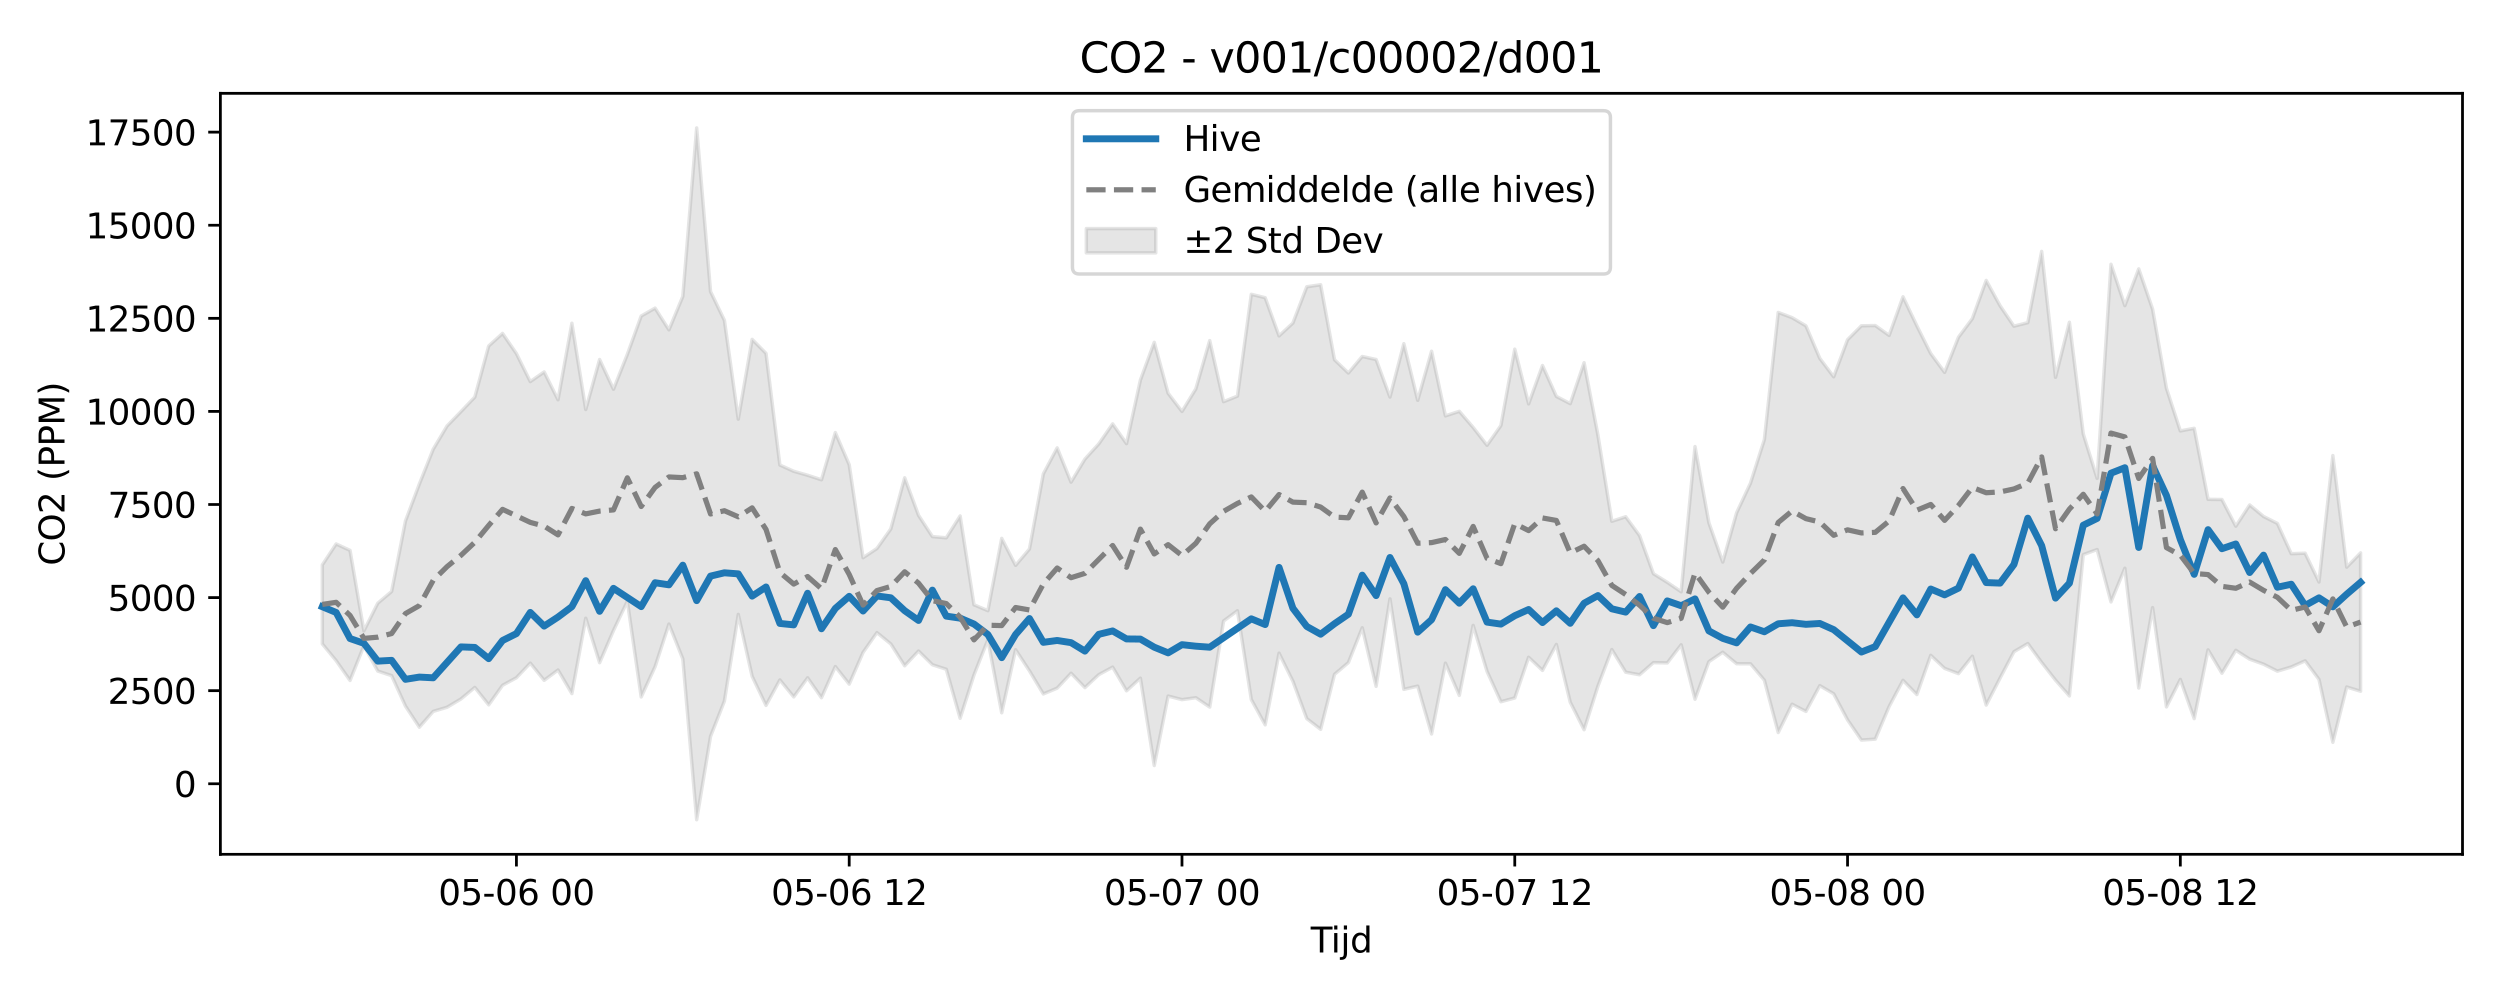 <?xml version="1.0" encoding="utf-8" standalone="no"?>
<!DOCTYPE svg PUBLIC "-//W3C//DTD SVG 1.1//EN"
  "http://www.w3.org/Graphics/SVG/1.1/DTD/svg11.dtd">
<svg xmlns:xlink="http://www.w3.org/1999/xlink" width="720pt" height="288pt" viewBox="0 0 720 288" xmlns="http://www.w3.org/2000/svg" version="1.1">
 <defs>
  <style type="text/css">*{stroke-linejoin: round; stroke-linecap: butt}</style>
 </defs>
 <g id="figure_1">
  <g id="patch_1">
   <path d="M 0 288 
L 720 288 
L 720 0 
L 0 0 
z
" style="fill: #ffffff"/>
  </g>
  <g id="axes_1">
   <g id="patch_2">
    <path d="M 63.47 246.04 
L 709.2 246.04 
L 709.2 26.88 
L 63.47 26.88 
z
" style="fill: #ffffff"/>
   </g>
   <g id="FillBetweenPolyCollection_1">
    <defs>
     <path id="m24b7dddebf" d="M 92.821 -125.297 
L 92.821 -102.565 
L 96.815 -97.719 
L 100.808 -92.024 
L 104.802 -101.979 
L 108.795 -94.731 
L 112.788 -93.417 
L 116.782 -84.621 
L 120.775 -78.564 
L 124.768 -83.123 
L 128.762 -84.312 
L 132.755 -86.696 
L 136.749 -90.022 
L 140.742 -85.003 
L 144.735 -90.636 
L 148.729 -92.809 
L 152.722 -97.013 
L 156.715 -92.065 
L 160.709 -95.036 
L 164.702 -88.239 
L 168.696 -109.944 
L 172.689 -97.151 
L 176.682 -106.398 
L 180.676 -114.841 
L 184.669 -87.276 
L 188.663 -95.992 
L 192.656 -108.271 
L 196.649 -98.239 
L 200.643 -51.922 
L 204.636 -75.922 
L 208.629 -86.077 
L 212.623 -111.054 
L 216.616 -93.215 
L 220.61 -84.841 
L 224.603 -92.182 
L 228.596 -87.289 
L 232.59 -92.785 
L 236.583 -87.049 
L 240.577 -96.034 
L 244.57 -90.97 
L 248.563 -100.105 
L 252.557 -105.805 
L 256.55 -102.541 
L 260.543 -96.256 
L 264.537 -100.506 
L 268.53 -96.552 
L 272.524 -95.25 
L 276.517 -81.133 
L 280.51 -93.615 
L 284.504 -103.739 
L 288.497 -82.714 
L 292.491 -100.89 
L 296.484 -94.786 
L 300.477 -88.138 
L 304.471 -89.815 
L 308.464 -94.106 
L 312.457 -89.966 
L 316.451 -93.7 
L 320.444 -95.873 
L 324.438 -89.045 
L 328.431 -92.695 
L 332.424 -67.521 
L 336.418 -87.535 
L 340.411 -86.505 
L 344.404 -87.052 
L 348.398 -84.362 
L 352.391 -109.152 
L 356.385 -112.102 
L 360.378 -86.526 
L 364.371 -79.244 
L 368.365 -99.886 
L 372.358 -91.8 
L 376.352 -81.037 
L 380.345 -77.95 
L 384.338 -93.783 
L 388.332 -97.166 
L 392.325 -107.2 
L 396.318 -90.341 
L 400.312 -115.527 
L 404.305 -89.458 
L 408.299 -90.4 
L 412.292 -76.618 
L 416.285 -97.01 
L 420.279 -87.729 
L 424.272 -107.884 
L 428.266 -94.645 
L 432.259 -85.904 
L 436.252 -86.982 
L 440.246 -98.703 
L 444.239 -94.925 
L 448.232 -102.399 
L 452.226 -85.773 
L 456.219 -77.84 
L 460.213 -90.417 
L 464.206 -100.925 
L 468.199 -94.404 
L 472.193 -93.666 
L 476.186 -97.156 
L 480.179 -97.083 
L 484.173 -102.306 
L 488.166 -86.616 
L 492.16 -97.446 
L 496.153 -100.152 
L 500.146 -96.839 
L 504.14 -96.819 
L 508.133 -92.101 
L 512.127 -77.033 
L 516.12 -85.182 
L 520.113 -83.107 
L 524.107 -90.533 
L 528.1 -88.182 
L 532.093 -80.668 
L 536.087 -74.86 
L 540.08 -75.127 
L 544.074 -84.536 
L 548.067 -92.062 
L 552.06 -87.968 
L 556.054 -99.263 
L 560.047 -95.507 
L 564.041 -93.991 
L 568.034 -99.009 
L 572.027 -84.94 
L 576.021 -92.714 
L 580.014 -100.299 
L 584.007 -102.662 
L 588.001 -97.203 
L 591.994 -92.11 
L 595.988 -87.564 
L 599.981 -128.265 
L 603.974 -129.733 
L 607.968 -114.652 
L 611.961 -124.347 
L 615.955 -89.848 
L 619.948 -113.002 
L 623.941 -84.408 
L 627.935 -92.319 
L 631.928 -81.039 
L 635.921 -100.844 
L 639.915 -94.108 
L 643.908 -100.706 
L 647.902 -98.16 
L 651.895 -96.718 
L 655.888 -94.706 
L 659.882 -95.907 
L 663.875 -97.682 
L 667.868 -92.328 
L 671.862 -74.214 
L 675.855 -90.148 
L 679.849 -88.92 
L 679.849 -128.772 
L 679.849 -128.772 
L 675.855 -124.664 
L 671.862 -156.801 
L 667.868 -120.385 
L 663.875 -128.679 
L 659.882 -128.535 
L 655.888 -137.252 
L 651.895 -139.264 
L 647.902 -142.576 
L 643.908 -136.451 
L 639.915 -144.144 
L 635.921 -144.193 
L 631.928 -164.649 
L 627.935 -163.897 
L 623.941 -176.156 
L 619.948 -198.964 
L 615.955 -210.562 
L 611.961 -199.989 
L 607.968 -211.886 
L 603.974 -150.224 
L 599.981 -163.027 
L 595.988 -195.193 
L 591.994 -179.34 
L 588.001 -215.596 
L 584.007 -195.073 
L 580.014 -194.063 
L 576.021 -199.945 
L 572.027 -207.24 
L 568.034 -196.233 
L 564.041 -190.881 
L 560.047 -180.762 
L 556.054 -186.172 
L 552.06 -194.162 
L 548.067 -202.527 
L 544.074 -191.402 
L 540.08 -194.244 
L 536.087 -194.175 
L 532.093 -190.153 
L 528.1 -179.482 
L 524.107 -184.781 
L 520.113 -194.15 
L 516.12 -196.513 
L 512.127 -198.018 
L 508.133 -161.389 
L 504.14 -148.849 
L 500.146 -140.313 
L 496.153 -126.126 
L 492.16 -137.436 
L 488.166 -159.38 
L 484.173 -117.567 
L 480.179 -120.286 
L 476.186 -122.774 
L 472.193 -133.749 
L 468.199 -139.176 
L 464.206 -137.87 
L 460.213 -162.623 
L 456.219 -183.534 
L 452.226 -171.749 
L 448.232 -173.826 
L 444.239 -182.736 
L 440.246 -171.675 
L 436.252 -187.446 
L 432.259 -165.436 
L 428.266 -159.754 
L 424.272 -164.898 
L 420.279 -169.54 
L 416.285 -168.231 
L 412.292 -186.841 
L 408.299 -172.707 
L 404.305 -189.024 
L 400.312 -173.649 
L 396.318 -184.465 
L 392.325 -185.332 
L 388.332 -180.573 
L 384.338 -184.392 
L 380.345 -205.991 
L 376.352 -205.41 
L 372.358 -194.972 
L 368.365 -191.258 
L 364.371 -202.265 
L 360.378 -203.242 
L 356.385 -173.924 
L 352.391 -172.313 
L 348.398 -189.912 
L 344.404 -176.02 
L 340.411 -169.499 
L 336.418 -174.742 
L 332.424 -189.41 
L 328.431 -178.532 
L 324.438 -160.229 
L 320.444 -165.919 
L 316.451 -160.17 
L 312.457 -155.787 
L 308.464 -149.141 
L 304.471 -159.013 
L 300.477 -151.519 
L 296.484 -129.885 
L 292.491 -125.184 
L 288.497 -132.951 
L 284.504 -112.124 
L 280.51 -113.825 
L 276.517 -139.409 
L 272.524 -133.109 
L 268.53 -133.463 
L 264.537 -139.601 
L 260.543 -150.396 
L 256.55 -135.663 
L 252.557 -130.027 
L 248.563 -127.376 
L 244.57 -154.172 
L 240.577 -163.417 
L 236.583 -149.83 
L 232.59 -151.131 
L 228.596 -152.274 
L 224.603 -154.064 
L 220.61 -186.227 
L 216.616 -190.259 
L 212.623 -167.275 
L 208.629 -195.749 
L 204.636 -204.03 
L 200.643 -251.158 
L 196.649 -202.634 
L 192.656 -193.007 
L 188.663 -199.263 
L 184.669 -196.989 
L 180.676 -185.936 
L 176.682 -175.898 
L 172.689 -184.457 
L 168.696 -170.064 
L 164.702 -194.906 
L 160.709 -172.871 
L 156.715 -180.881 
L 152.722 -178.099 
L 148.729 -186.164 
L 144.735 -191.979 
L 140.742 -188.356 
L 136.749 -173.642 
L 132.755 -169.455 
L 128.762 -165.335 
L 124.768 -158.633 
L 120.775 -148.604 
L 116.782 -137.977 
L 112.788 -117.652 
L 108.795 -114.271 
L 104.802 -106.309 
L 100.808 -129.488 
L 96.815 -131.342 
L 92.821 -125.297 
z
" style="stroke: #808080; stroke-opacity: 0.2"/>
    </defs>
    <g clip-path="url(#p133024323c)">
     <use xlink:href="#m24b7dddebf" x="0" y="288" style="fill: #808080; fill-opacity: 0.2; stroke: #808080; stroke-opacity: 0.2"/>
    </g>
   </g>
   <g id="matplotlib.axis_1">
    <g id="xtick_1">
     <g id="line2d_1">
      <defs>
       <path id="m04e5c087fe" d="M 0 0 
L 0 3.5 
" style="stroke: #000000; stroke-width: 0.8"/>
      </defs>
      <g>
       <use xlink:href="#m04e5c087fe" x="148.729" y="246.04" style="stroke: #000000; stroke-width: 0.8"/>
      </g>
     </g>
     <g id="text_1">
      <!-- 05-06 00 -->
      <g transform="translate(126.248 260.638) scale(0.1 -0.1)">
       <defs>
        <path id="DejaVuSans-30" d="M 2034 4250 
Q 1547 4250 1301 3770 
Q 1056 3291 1056 2328 
Q 1056 1369 1301 889 
Q 1547 409 2034 409 
Q 2525 409 2770 889 
Q 3016 1369 3016 2328 
Q 3016 3291 2770 3770 
Q 2525 4250 2034 4250 
z
M 2034 4750 
Q 2819 4750 3233 4129 
Q 3647 3509 3647 2328 
Q 3647 1150 3233 529 
Q 2819 -91 2034 -91 
Q 1250 -91 836 529 
Q 422 1150 422 2328 
Q 422 3509 836 4129 
Q 1250 4750 2034 4750 
z
" transform="scale(0.016)"/>
        <path id="DejaVuSans-35" d="M 691 4666 
L 3169 4666 
L 3169 4134 
L 1269 4134 
L 1269 2991 
Q 1406 3038 1543 3061 
Q 1681 3084 1819 3084 
Q 2600 3084 3056 2656 
Q 3513 2228 3513 1497 
Q 3513 744 3044 326 
Q 2575 -91 1722 -91 
Q 1428 -91 1123 -41 
Q 819 9 494 109 
L 494 744 
Q 775 591 1075 516 
Q 1375 441 1709 441 
Q 2250 441 2565 725 
Q 2881 1009 2881 1497 
Q 2881 1984 2565 2268 
Q 2250 2553 1709 2553 
Q 1456 2553 1204 2497 
Q 953 2441 691 2322 
L 691 4666 
z
" transform="scale(0.016)"/>
        <path id="DejaVuSans-2d" d="M 313 2009 
L 1997 2009 
L 1997 1497 
L 313 1497 
L 313 2009 
z
" transform="scale(0.016)"/>
        <path id="DejaVuSans-36" d="M 2113 2584 
Q 1688 2584 1439 2293 
Q 1191 2003 1191 1497 
Q 1191 994 1439 701 
Q 1688 409 2113 409 
Q 2538 409 2786 701 
Q 3034 994 3034 1497 
Q 3034 2003 2786 2293 
Q 2538 2584 2113 2584 
z
M 3366 4563 
L 3366 3988 
Q 3128 4100 2886 4159 
Q 2644 4219 2406 4219 
Q 1781 4219 1451 3797 
Q 1122 3375 1075 2522 
Q 1259 2794 1537 2939 
Q 1816 3084 2150 3084 
Q 2853 3084 3261 2657 
Q 3669 2231 3669 1497 
Q 3669 778 3244 343 
Q 2819 -91 2113 -91 
Q 1303 -91 875 529 
Q 447 1150 447 2328 
Q 447 3434 972 4092 
Q 1497 4750 2381 4750 
Q 2619 4750 2861 4703 
Q 3103 4656 3366 4563 
z
" transform="scale(0.016)"/>
        <path id="DejaVuSans-20" transform="scale(0.016)"/>
       </defs>
       <use xlink:href="#DejaVuSans-30"/>
       <use xlink:href="#DejaVuSans-35" transform="translate(63.623 0)"/>
       <use xlink:href="#DejaVuSans-2d" transform="translate(127.246 0)"/>
       <use xlink:href="#DejaVuSans-30" transform="translate(163.33 0)"/>
       <use xlink:href="#DejaVuSans-36" transform="translate(226.953 0)"/>
       <use xlink:href="#DejaVuSans-20" transform="translate(290.576 0)"/>
       <use xlink:href="#DejaVuSans-30" transform="translate(322.363 0)"/>
       <use xlink:href="#DejaVuSans-30" transform="translate(385.986 0)"/>
      </g>
     </g>
    </g>
    <g id="xtick_2">
     <g id="line2d_2">
      <g>
       <use xlink:href="#m04e5c087fe" x="244.57" y="246.04" style="stroke: #000000; stroke-width: 0.8"/>
      </g>
     </g>
     <g id="text_2">
      <!-- 05-06 12 -->
      <g transform="translate(222.089 260.638) scale(0.1 -0.1)">
       <defs>
        <path id="DejaVuSans-31" d="M 794 531 
L 1825 531 
L 1825 4091 
L 703 3866 
L 703 4441 
L 1819 4666 
L 2450 4666 
L 2450 531 
L 3481 531 
L 3481 0 
L 794 0 
L 794 531 
z
" transform="scale(0.016)"/>
        <path id="DejaVuSans-32" d="M 1228 531 
L 3431 531 
L 3431 0 
L 469 0 
L 469 531 
Q 828 903 1448 1529 
Q 2069 2156 2228 2338 
Q 2531 2678 2651 2914 
Q 2772 3150 2772 3378 
Q 2772 3750 2511 3984 
Q 2250 4219 1831 4219 
Q 1534 4219 1204 4116 
Q 875 4013 500 3803 
L 500 4441 
Q 881 4594 1212 4672 
Q 1544 4750 1819 4750 
Q 2544 4750 2975 4387 
Q 3406 4025 3406 3419 
Q 3406 3131 3298 2873 
Q 3191 2616 2906 2266 
Q 2828 2175 2409 1742 
Q 1991 1309 1228 531 
z
" transform="scale(0.016)"/>
       </defs>
       <use xlink:href="#DejaVuSans-30"/>
       <use xlink:href="#DejaVuSans-35" transform="translate(63.623 0)"/>
       <use xlink:href="#DejaVuSans-2d" transform="translate(127.246 0)"/>
       <use xlink:href="#DejaVuSans-30" transform="translate(163.33 0)"/>
       <use xlink:href="#DejaVuSans-36" transform="translate(226.953 0)"/>
       <use xlink:href="#DejaVuSans-20" transform="translate(290.576 0)"/>
       <use xlink:href="#DejaVuSans-31" transform="translate(322.363 0)"/>
       <use xlink:href="#DejaVuSans-32" transform="translate(385.986 0)"/>
      </g>
     </g>
    </g>
    <g id="xtick_3">
     <g id="line2d_3">
      <g>
       <use xlink:href="#m04e5c087fe" x="340.411" y="246.04" style="stroke: #000000; stroke-width: 0.8"/>
      </g>
     </g>
     <g id="text_3">
      <!-- 05-07 00 -->
      <g transform="translate(317.931 260.638) scale(0.1 -0.1)">
       <defs>
        <path id="DejaVuSans-37" d="M 525 4666 
L 3525 4666 
L 3525 4397 
L 1831 0 
L 1172 0 
L 2766 4134 
L 525 4134 
L 525 4666 
z
" transform="scale(0.016)"/>
       </defs>
       <use xlink:href="#DejaVuSans-30"/>
       <use xlink:href="#DejaVuSans-35" transform="translate(63.623 0)"/>
       <use xlink:href="#DejaVuSans-2d" transform="translate(127.246 0)"/>
       <use xlink:href="#DejaVuSans-30" transform="translate(163.33 0)"/>
       <use xlink:href="#DejaVuSans-37" transform="translate(226.953 0)"/>
       <use xlink:href="#DejaVuSans-20" transform="translate(290.576 0)"/>
       <use xlink:href="#DejaVuSans-30" transform="translate(322.363 0)"/>
       <use xlink:href="#DejaVuSans-30" transform="translate(385.986 0)"/>
      </g>
     </g>
    </g>
    <g id="xtick_4">
     <g id="line2d_4">
      <g>
       <use xlink:href="#m04e5c087fe" x="436.252" y="246.04" style="stroke: #000000; stroke-width: 0.8"/>
      </g>
     </g>
     <g id="text_4">
      <!-- 05-07 12 -->
      <g transform="translate(413.772 260.638) scale(0.1 -0.1)">
       <use xlink:href="#DejaVuSans-30"/>
       <use xlink:href="#DejaVuSans-35" transform="translate(63.623 0)"/>
       <use xlink:href="#DejaVuSans-2d" transform="translate(127.246 0)"/>
       <use xlink:href="#DejaVuSans-30" transform="translate(163.33 0)"/>
       <use xlink:href="#DejaVuSans-37" transform="translate(226.953 0)"/>
       <use xlink:href="#DejaVuSans-20" transform="translate(290.576 0)"/>
       <use xlink:href="#DejaVuSans-31" transform="translate(322.363 0)"/>
       <use xlink:href="#DejaVuSans-32" transform="translate(385.986 0)"/>
      </g>
     </g>
    </g>
    <g id="xtick_5">
     <g id="line2d_5">
      <g>
       <use xlink:href="#m04e5c087fe" x="532.093" y="246.04" style="stroke: #000000; stroke-width: 0.8"/>
      </g>
     </g>
     <g id="text_5">
      <!-- 05-08 00 -->
      <g transform="translate(509.613 260.638) scale(0.1 -0.1)">
       <defs>
        <path id="DejaVuSans-38" d="M 2034 2216 
Q 1584 2216 1326 1975 
Q 1069 1734 1069 1313 
Q 1069 891 1326 650 
Q 1584 409 2034 409 
Q 2484 409 2743 651 
Q 3003 894 3003 1313 
Q 3003 1734 2745 1975 
Q 2488 2216 2034 2216 
z
M 1403 2484 
Q 997 2584 770 2862 
Q 544 3141 544 3541 
Q 544 4100 942 4425 
Q 1341 4750 2034 4750 
Q 2731 4750 3128 4425 
Q 3525 4100 3525 3541 
Q 3525 3141 3298 2862 
Q 3072 2584 2669 2484 
Q 3125 2378 3379 2068 
Q 3634 1759 3634 1313 
Q 3634 634 3220 271 
Q 2806 -91 2034 -91 
Q 1263 -91 848 271 
Q 434 634 434 1313 
Q 434 1759 690 2068 
Q 947 2378 1403 2484 
z
M 1172 3481 
Q 1172 3119 1398 2916 
Q 1625 2713 2034 2713 
Q 2441 2713 2670 2916 
Q 2900 3119 2900 3481 
Q 2900 3844 2670 4047 
Q 2441 4250 2034 4250 
Q 1625 4250 1398 4047 
Q 1172 3844 1172 3481 
z
" transform="scale(0.016)"/>
       </defs>
       <use xlink:href="#DejaVuSans-30"/>
       <use xlink:href="#DejaVuSans-35" transform="translate(63.623 0)"/>
       <use xlink:href="#DejaVuSans-2d" transform="translate(127.246 0)"/>
       <use xlink:href="#DejaVuSans-30" transform="translate(163.33 0)"/>
       <use xlink:href="#DejaVuSans-38" transform="translate(226.953 0)"/>
       <use xlink:href="#DejaVuSans-20" transform="translate(290.576 0)"/>
       <use xlink:href="#DejaVuSans-30" transform="translate(322.363 0)"/>
       <use xlink:href="#DejaVuSans-30" transform="translate(385.986 0)"/>
      </g>
     </g>
    </g>
    <g id="xtick_6">
     <g id="line2d_6">
      <g>
       <use xlink:href="#m04e5c087fe" x="627.935" y="246.04" style="stroke: #000000; stroke-width: 0.8"/>
      </g>
     </g>
     <g id="text_6">
      <!-- 05-08 12 -->
      <g transform="translate(605.454 260.638) scale(0.1 -0.1)">
       <use xlink:href="#DejaVuSans-30"/>
       <use xlink:href="#DejaVuSans-35" transform="translate(63.623 0)"/>
       <use xlink:href="#DejaVuSans-2d" transform="translate(127.246 0)"/>
       <use xlink:href="#DejaVuSans-30" transform="translate(163.33 0)"/>
       <use xlink:href="#DejaVuSans-38" transform="translate(226.953 0)"/>
       <use xlink:href="#DejaVuSans-20" transform="translate(290.576 0)"/>
       <use xlink:href="#DejaVuSans-31" transform="translate(322.363 0)"/>
       <use xlink:href="#DejaVuSans-32" transform="translate(385.986 0)"/>
      </g>
     </g>
    </g>
    <g id="text_7">
     <!-- Tijd -->
     <g transform="translate(377.485 274.317) scale(0.1 -0.1)">
      <defs>
       <path id="DejaVuSans-54" d="M -19 4666 
L 3928 4666 
L 3928 4134 
L 2272 4134 
L 2272 0 
L 1638 0 
L 1638 4134 
L -19 4134 
L -19 4666 
z
" transform="scale(0.016)"/>
       <path id="DejaVuSans-69" d="M 603 3500 
L 1178 3500 
L 1178 0 
L 603 0 
L 603 3500 
z
M 603 4863 
L 1178 4863 
L 1178 4134 
L 603 4134 
L 603 4863 
z
" transform="scale(0.016)"/>
       <path id="DejaVuSans-6a" d="M 603 3500 
L 1178 3500 
L 1178 -63 
Q 1178 -731 923 -1031 
Q 669 -1331 103 -1331 
L -116 -1331 
L -116 -844 
L 38 -844 
Q 366 -844 484 -692 
Q 603 -541 603 -63 
L 603 3500 
z
M 603 4863 
L 1178 4863 
L 1178 4134 
L 603 4134 
L 603 4863 
z
" transform="scale(0.016)"/>
       <path id="DejaVuSans-64" d="M 2906 2969 
L 2906 4863 
L 3481 4863 
L 3481 0 
L 2906 0 
L 2906 525 
Q 2725 213 2448 61 
Q 2172 -91 1784 -91 
Q 1150 -91 751 415 
Q 353 922 353 1747 
Q 353 2572 751 3078 
Q 1150 3584 1784 3584 
Q 2172 3584 2448 3432 
Q 2725 3281 2906 2969 
z
M 947 1747 
Q 947 1113 1208 752 
Q 1469 391 1925 391 
Q 2381 391 2643 752 
Q 2906 1113 2906 1747 
Q 2906 2381 2643 2742 
Q 2381 3103 1925 3103 
Q 1469 3103 1208 2742 
Q 947 2381 947 1747 
z
" transform="scale(0.016)"/>
      </defs>
      <use xlink:href="#DejaVuSans-54"/>
      <use xlink:href="#DejaVuSans-69" transform="translate(57.959 0)"/>
      <use xlink:href="#DejaVuSans-6a" transform="translate(85.742 0)"/>
      <use xlink:href="#DejaVuSans-64" transform="translate(113.525 0)"/>
     </g>
    </g>
   </g>
   <g id="matplotlib.axis_2">
    <g id="ytick_1">
     <g id="line2d_7">
      <defs>
       <path id="m9ca9a7e973" d="M 0 0 
L -3.5 0 
" style="stroke: #000000; stroke-width: 0.8"/>
      </defs>
      <g>
       <use xlink:href="#m9ca9a7e973" x="63.47" y="225.723" style="stroke: #000000; stroke-width: 0.8"/>
      </g>
     </g>
     <g id="text_8">
      <!-- 0 -->
      <g transform="translate(50.108 229.523) scale(0.1 -0.1)">
       <use xlink:href="#DejaVuSans-30"/>
      </g>
     </g>
    </g>
    <g id="ytick_2">
     <g id="line2d_8">
      <g>
       <use xlink:href="#m9ca9a7e973" x="63.47" y="198.914" style="stroke: #000000; stroke-width: 0.8"/>
      </g>
     </g>
     <g id="text_9">
      <!-- 2500 -->
      <g transform="translate(31.02 202.713) scale(0.1 -0.1)">
       <use xlink:href="#DejaVuSans-32"/>
       <use xlink:href="#DejaVuSans-35" transform="translate(63.623 0)"/>
       <use xlink:href="#DejaVuSans-30" transform="translate(127.246 0)"/>
       <use xlink:href="#DejaVuSans-30" transform="translate(190.869 0)"/>
      </g>
     </g>
    </g>
    <g id="ytick_3">
     <g id="line2d_9">
      <g>
       <use xlink:href="#m9ca9a7e973" x="63.47" y="172.105" style="stroke: #000000; stroke-width: 0.8"/>
      </g>
     </g>
     <g id="text_10">
      <!-- 5000 -->
      <g transform="translate(31.02 175.904) scale(0.1 -0.1)">
       <use xlink:href="#DejaVuSans-35"/>
       <use xlink:href="#DejaVuSans-30" transform="translate(63.623 0)"/>
       <use xlink:href="#DejaVuSans-30" transform="translate(127.246 0)"/>
       <use xlink:href="#DejaVuSans-30" transform="translate(190.869 0)"/>
      </g>
     </g>
    </g>
    <g id="ytick_4">
     <g id="line2d_10">
      <g>
       <use xlink:href="#m9ca9a7e973" x="63.47" y="145.296" style="stroke: #000000; stroke-width: 0.8"/>
      </g>
     </g>
     <g id="text_11">
      <!-- 7500 -->
      <g transform="translate(31.02 149.095) scale(0.1 -0.1)">
       <use xlink:href="#DejaVuSans-37"/>
       <use xlink:href="#DejaVuSans-35" transform="translate(63.623 0)"/>
       <use xlink:href="#DejaVuSans-30" transform="translate(127.246 0)"/>
       <use xlink:href="#DejaVuSans-30" transform="translate(190.869 0)"/>
      </g>
     </g>
    </g>
    <g id="ytick_5">
     <g id="line2d_11">
      <g>
       <use xlink:href="#m9ca9a7e973" x="63.47" y="118.487" style="stroke: #000000; stroke-width: 0.8"/>
      </g>
     </g>
     <g id="text_12">
      <!-- 10000 -->
      <g transform="translate(24.657 122.286) scale(0.1 -0.1)">
       <use xlink:href="#DejaVuSans-31"/>
       <use xlink:href="#DejaVuSans-30" transform="translate(63.623 0)"/>
       <use xlink:href="#DejaVuSans-30" transform="translate(127.246 0)"/>
       <use xlink:href="#DejaVuSans-30" transform="translate(190.869 0)"/>
       <use xlink:href="#DejaVuSans-30" transform="translate(254.492 0)"/>
      </g>
     </g>
    </g>
    <g id="ytick_6">
     <g id="line2d_12">
      <g>
       <use xlink:href="#m9ca9a7e973" x="63.47" y="91.677" style="stroke: #000000; stroke-width: 0.8"/>
      </g>
     </g>
     <g id="text_13">
      <!-- 12500 -->
      <g transform="translate(24.657 95.477) scale(0.1 -0.1)">
       <use xlink:href="#DejaVuSans-31"/>
       <use xlink:href="#DejaVuSans-32" transform="translate(63.623 0)"/>
       <use xlink:href="#DejaVuSans-35" transform="translate(127.246 0)"/>
       <use xlink:href="#DejaVuSans-30" transform="translate(190.869 0)"/>
       <use xlink:href="#DejaVuSans-30" transform="translate(254.492 0)"/>
      </g>
     </g>
    </g>
    <g id="ytick_7">
     <g id="line2d_13">
      <g>
       <use xlink:href="#m9ca9a7e973" x="63.47" y="64.868" style="stroke: #000000; stroke-width: 0.8"/>
      </g>
     </g>
     <g id="text_14">
      <!-- 15000 -->
      <g transform="translate(24.657 68.667) scale(0.1 -0.1)">
       <use xlink:href="#DejaVuSans-31"/>
       <use xlink:href="#DejaVuSans-35" transform="translate(63.623 0)"/>
       <use xlink:href="#DejaVuSans-30" transform="translate(127.246 0)"/>
       <use xlink:href="#DejaVuSans-30" transform="translate(190.869 0)"/>
       <use xlink:href="#DejaVuSans-30" transform="translate(254.492 0)"/>
      </g>
     </g>
    </g>
    <g id="ytick_8">
     <g id="line2d_14">
      <g>
       <use xlink:href="#m9ca9a7e973" x="63.47" y="38.059" style="stroke: #000000; stroke-width: 0.8"/>
      </g>
     </g>
     <g id="text_15">
      <!-- 17500 -->
      <g transform="translate(24.657 41.858) scale(0.1 -0.1)">
       <use xlink:href="#DejaVuSans-31"/>
       <use xlink:href="#DejaVuSans-37" transform="translate(63.623 0)"/>
       <use xlink:href="#DejaVuSans-35" transform="translate(127.246 0)"/>
       <use xlink:href="#DejaVuSans-30" transform="translate(190.869 0)"/>
       <use xlink:href="#DejaVuSans-30" transform="translate(254.492 0)"/>
      </g>
     </g>
    </g>
    <g id="text_16">
     <!-- CO2 (PPM) -->
     <g transform="translate(18.578 162.903) rotate(-90) scale(0.1 -0.1)">
      <defs>
       <path id="DejaVuSans-43" d="M 4122 4306 
L 4122 3641 
Q 3803 3938 3442 4084 
Q 3081 4231 2675 4231 
Q 1875 4231 1450 3742 
Q 1025 3253 1025 2328 
Q 1025 1406 1450 917 
Q 1875 428 2675 428 
Q 3081 428 3442 575 
Q 3803 722 4122 1019 
L 4122 359 
Q 3791 134 3420 21 
Q 3050 -91 2638 -91 
Q 1578 -91 968 557 
Q 359 1206 359 2328 
Q 359 3453 968 4101 
Q 1578 4750 2638 4750 
Q 3056 4750 3426 4639 
Q 3797 4528 4122 4306 
z
" transform="scale(0.016)"/>
       <path id="DejaVuSans-4f" d="M 2522 4238 
Q 1834 4238 1429 3725 
Q 1025 3213 1025 2328 
Q 1025 1447 1429 934 
Q 1834 422 2522 422 
Q 3209 422 3611 934 
Q 4013 1447 4013 2328 
Q 4013 3213 3611 3725 
Q 3209 4238 2522 4238 
z
M 2522 4750 
Q 3503 4750 4090 4092 
Q 4678 3434 4678 2328 
Q 4678 1225 4090 567 
Q 3503 -91 2522 -91 
Q 1538 -91 948 565 
Q 359 1222 359 2328 
Q 359 3434 948 4092 
Q 1538 4750 2522 4750 
z
" transform="scale(0.016)"/>
       <path id="DejaVuSans-28" d="M 1984 4856 
Q 1566 4138 1362 3434 
Q 1159 2731 1159 2009 
Q 1159 1288 1364 580 
Q 1569 -128 1984 -844 
L 1484 -844 
Q 1016 -109 783 600 
Q 550 1309 550 2009 
Q 550 2706 781 3412 
Q 1013 4119 1484 4856 
L 1984 4856 
z
" transform="scale(0.016)"/>
       <path id="DejaVuSans-50" d="M 1259 4147 
L 1259 2394 
L 2053 2394 
Q 2494 2394 2734 2622 
Q 2975 2850 2975 3272 
Q 2975 3691 2734 3919 
Q 2494 4147 2053 4147 
L 1259 4147 
z
M 628 4666 
L 2053 4666 
Q 2838 4666 3239 4311 
Q 3641 3956 3641 3272 
Q 3641 2581 3239 2228 
Q 2838 1875 2053 1875 
L 1259 1875 
L 1259 0 
L 628 0 
L 628 4666 
z
" transform="scale(0.016)"/>
       <path id="DejaVuSans-4d" d="M 628 4666 
L 1569 4666 
L 2759 1491 
L 3956 4666 
L 4897 4666 
L 4897 0 
L 4281 0 
L 4281 4097 
L 3078 897 
L 2444 897 
L 1241 4097 
L 1241 0 
L 628 0 
L 628 4666 
z
" transform="scale(0.016)"/>
       <path id="DejaVuSans-29" d="M 513 4856 
L 1013 4856 
Q 1481 4119 1714 3412 
Q 1947 2706 1947 2009 
Q 1947 1309 1714 600 
Q 1481 -109 1013 -844 
L 513 -844 
Q 928 -128 1133 580 
Q 1338 1288 1338 2009 
Q 1338 2731 1133 3434 
Q 928 4138 513 4856 
z
" transform="scale(0.016)"/>
      </defs>
      <use xlink:href="#DejaVuSans-43"/>
      <use xlink:href="#DejaVuSans-4f" transform="translate(69.824 0)"/>
      <use xlink:href="#DejaVuSans-32" transform="translate(148.535 0)"/>
      <use xlink:href="#DejaVuSans-20" transform="translate(212.158 0)"/>
      <use xlink:href="#DejaVuSans-28" transform="translate(243.945 0)"/>
      <use xlink:href="#DejaVuSans-50" transform="translate(282.959 0)"/>
      <use xlink:href="#DejaVuSans-50" transform="translate(343.262 0)"/>
      <use xlink:href="#DejaVuSans-4d" transform="translate(403.564 0)"/>
      <use xlink:href="#DejaVuSans-29" transform="translate(489.844 0)"/>
     </g>
    </g>
   </g>
   <g id="line2d_15">
    <path d="M 92.821 174.732 
L 96.815 176.394 
L 100.808 183.894 
L 104.802 185.274 
L 108.795 190.403 
L 112.788 190.181 
L 116.782 195.647 
L 120.775 195 
L 124.768 195.207 
L 132.755 186.307 
L 136.749 186.457 
L 140.742 189.688 
L 144.735 184.469 
L 148.729 182.478 
L 152.722 176.38 
L 156.715 180.316 
L 160.709 177.71 
L 164.702 174.722 
L 168.696 167.24 
L 172.689 176.058 
L 176.682 169.445 
L 184.669 174.705 
L 188.663 167.826 
L 192.656 168.43 
L 196.649 162.775 
L 200.643 172.979 
L 204.636 165.917 
L 208.629 164.967 
L 212.623 165.274 
L 216.616 171.681 
L 220.61 169.054 
L 224.603 179.551 
L 228.596 179.96 
L 232.59 170.861 
L 236.583 181.081 
L 240.577 175.226 
L 244.57 171.747 
L 248.563 175.973 
L 252.557 171.633 
L 256.55 172.164 
L 260.543 175.873 
L 264.537 178.686 
L 268.53 169.964 
L 272.524 177.445 
L 276.517 178.024 
L 280.51 179.722 
L 284.504 182.739 
L 288.497 189.402 
L 292.491 182.743 
L 296.484 178.142 
L 300.477 184.991 
L 304.471 184.455 
L 308.464 185.081 
L 312.457 187.518 
L 316.451 182.686 
L 320.444 181.71 
L 324.438 184.012 
L 328.431 184.058 
L 332.424 186.389 
L 336.418 188.022 
L 340.411 185.667 
L 344.404 186.103 
L 348.398 186.392 
L 360.378 178.225 
L 364.371 179.869 
L 368.365 163.419 
L 372.358 175.19 
L 376.352 180.419 
L 380.345 182.652 
L 384.338 179.633 
L 388.332 176.895 
L 392.325 165.646 
L 396.318 171.526 
L 400.312 160.563 
L 404.305 168.11 
L 408.299 182.057 
L 412.292 178.464 
L 416.285 169.826 
L 420.279 173.717 
L 424.272 169.574 
L 428.266 179.168 
L 432.259 179.74 
L 436.252 177.324 
L 440.246 175.537 
L 444.239 179.297 
L 448.232 175.917 
L 452.226 179.508 
L 456.219 173.731 
L 460.213 171.52 
L 464.206 175.338 
L 468.199 176.287 
L 472.193 171.794 
L 476.186 180.18 
L 480.179 173.059 
L 484.173 174.446 
L 488.166 172.486 
L 492.16 181.699 
L 496.153 183.847 
L 500.146 185.141 
L 504.14 180.566 
L 508.133 181.949 
L 512.127 179.647 
L 516.12 179.343 
L 520.113 179.805 
L 524.107 179.558 
L 528.1 181.338 
L 536.087 187.787 
L 540.08 186.217 
L 548.067 172.187 
L 552.06 177.077 
L 556.054 169.642 
L 560.047 171.319 
L 564.041 169.381 
L 568.034 160.4 
L 572.027 167.783 
L 576.021 167.933 
L 580.014 162.575 
L 584.007 149.237 
L 588.001 157.149 
L 591.994 172.255 
L 595.988 167.96 
L 599.981 151.265 
L 603.974 149.296 
L 607.968 136.277 
L 611.961 134.706 
L 615.955 157.665 
L 619.948 134.143 
L 623.941 142.704 
L 627.935 155.365 
L 631.928 165.403 
L 635.921 152.545 
L 639.915 158.025 
L 643.908 156.666 
L 647.902 164.881 
L 651.895 159.887 
L 655.888 169.124 
L 659.882 168.26 
L 663.875 174.378 
L 667.868 172.18 
L 671.862 174.764 
L 675.855 171.129 
L 679.849 167.723 
L 679.849 167.723 
" clip-path="url(#p133024323c)" style="fill: none; stroke: #1f77b4; stroke-width: 2; stroke-linecap: square"/>
   </g>
   <g id="line2d_16">
    <path d="M 92.821 174.069 
L 96.815 173.47 
L 100.808 177.244 
L 104.802 183.856 
L 108.795 183.499 
L 112.788 182.466 
L 116.782 176.701 
L 120.775 174.416 
L 124.768 167.122 
L 128.762 163.177 
L 132.755 159.925 
L 136.749 156.168 
L 140.742 151.321 
L 144.735 146.692 
L 152.722 150.444 
L 156.715 151.527 
L 160.709 154.046 
L 164.702 146.428 
L 168.696 147.996 
L 172.689 147.196 
L 176.682 146.852 
L 180.676 137.612 
L 184.669 145.868 
L 188.663 140.373 
L 192.656 137.361 
L 196.649 137.564 
L 200.643 136.46 
L 204.636 148.024 
L 208.629 147.087 
L 212.623 148.835 
L 216.616 146.263 
L 220.61 152.466 
L 224.603 164.877 
L 228.596 168.218 
L 232.59 166.042 
L 236.583 169.56 
L 240.577 158.275 
L 244.57 165.429 
L 248.563 174.259 
L 252.557 170.084 
L 256.55 168.898 
L 260.543 164.674 
L 264.537 167.947 
L 268.53 172.993 
L 272.524 173.821 
L 276.517 177.729 
L 280.51 184.28 
L 284.504 180.068 
L 288.497 180.168 
L 292.491 174.963 
L 296.484 175.664 
L 300.477 168.171 
L 304.471 163.586 
L 308.464 166.377 
L 312.457 165.124 
L 320.444 157.104 
L 324.438 163.363 
L 328.431 152.387 
L 332.424 159.534 
L 336.418 156.861 
L 340.411 159.998 
L 344.404 156.464 
L 348.398 150.863 
L 352.391 147.268 
L 356.385 144.987 
L 360.378 143.116 
L 364.371 147.246 
L 368.365 142.428 
L 372.358 144.614 
L 376.352 144.777 
L 380.345 146.03 
L 384.338 148.912 
L 388.332 149.13 
L 392.325 141.734 
L 396.318 150.597 
L 400.312 143.412 
L 404.305 148.759 
L 408.299 156.447 
L 412.292 156.271 
L 416.285 155.379 
L 420.279 159.366 
L 424.272 151.609 
L 428.266 160.8 
L 432.259 162.33 
L 436.252 150.786 
L 440.246 152.811 
L 444.239 149.17 
L 448.232 149.888 
L 452.226 159.239 
L 456.219 157.313 
L 460.213 161.48 
L 464.206 168.602 
L 468.199 171.21 
L 472.193 174.293 
L 476.186 178.035 
L 480.179 179.316 
L 484.173 178.064 
L 488.166 165.002 
L 492.16 170.559 
L 496.153 174.861 
L 500.146 169.424 
L 504.14 165.166 
L 508.133 161.255 
L 512.127 150.474 
L 516.12 147.153 
L 520.113 149.372 
L 524.107 150.343 
L 528.1 154.168 
L 532.093 152.59 
L 536.087 153.482 
L 540.08 153.314 
L 544.074 150.031 
L 548.067 140.705 
L 552.06 146.935 
L 556.054 145.282 
L 560.047 149.866 
L 564.041 145.564 
L 568.034 140.379 
L 572.027 141.91 
L 576.021 141.671 
L 580.014 140.819 
L 584.007 139.133 
L 588.001 131.6 
L 591.994 152.275 
L 595.988 146.622 
L 599.981 142.354 
L 603.974 148.022 
L 607.968 124.731 
L 611.961 125.832 
L 615.955 137.795 
L 619.948 132.017 
L 623.941 157.718 
L 627.935 159.892 
L 631.928 165.156 
L 635.921 165.481 
L 639.915 168.874 
L 643.908 169.421 
L 647.902 167.632 
L 651.895 170.009 
L 655.888 172.021 
L 659.882 175.779 
L 663.875 174.82 
L 667.868 181.644 
L 671.862 172.492 
L 675.855 180.594 
L 679.849 179.154 
L 679.849 179.154 
" clip-path="url(#p133024323c)" style="fill: none; stroke-dasharray: 5.55,2.4; stroke-dashoffset: 0; stroke: #808080; stroke-width: 1.5"/>
   </g>
   <g id="patch_3">
    <path d="M 63.47 246.04 
L 63.47 26.88 
" style="fill: none; stroke: #000000; stroke-width: 0.8; stroke-linejoin: miter; stroke-linecap: square"/>
   </g>
   <g id="patch_4">
    <path d="M 709.2 246.04 
L 709.2 26.88 
" style="fill: none; stroke: #000000; stroke-width: 0.8; stroke-linejoin: miter; stroke-linecap: square"/>
   </g>
   <g id="patch_5">
    <path d="M 63.47 246.04 
L 709.2 246.04 
" style="fill: none; stroke: #000000; stroke-width: 0.8; stroke-linejoin: miter; stroke-linecap: square"/>
   </g>
   <g id="patch_6">
    <path d="M 63.47 26.88 
L 709.2 26.88 
" style="fill: none; stroke: #000000; stroke-width: 0.8; stroke-linejoin: miter; stroke-linecap: square"/>
   </g>
   <g id="text_17">
    <!-- CO2 - v001/c00002/d001 -->
    <g transform="translate(310.932 20.88) scale(0.12 -0.12)">
     <defs>
      <path id="DejaVuSans-76" d="M 191 3500 
L 800 3500 
L 1894 563 
L 2988 3500 
L 3597 3500 
L 2284 0 
L 1503 0 
L 191 3500 
z
" transform="scale(0.016)"/>
      <path id="DejaVuSans-2f" d="M 1625 4666 
L 2156 4666 
L 531 -594 
L 0 -594 
L 1625 4666 
z
" transform="scale(0.016)"/>
      <path id="DejaVuSans-63" d="M 3122 3366 
L 3122 2828 
Q 2878 2963 2633 3030 
Q 2388 3097 2138 3097 
Q 1578 3097 1268 2742 
Q 959 2388 959 1747 
Q 959 1106 1268 751 
Q 1578 397 2138 397 
Q 2388 397 2633 464 
Q 2878 531 3122 666 
L 3122 134 
Q 2881 22 2623 -34 
Q 2366 -91 2075 -91 
Q 1284 -91 818 406 
Q 353 903 353 1747 
Q 353 2603 823 3093 
Q 1294 3584 2113 3584 
Q 2378 3584 2631 3529 
Q 2884 3475 3122 3366 
z
" transform="scale(0.016)"/>
     </defs>
     <use xlink:href="#DejaVuSans-43"/>
     <use xlink:href="#DejaVuSans-4f" transform="translate(69.824 0)"/>
     <use xlink:href="#DejaVuSans-32" transform="translate(148.535 0)"/>
     <use xlink:href="#DejaVuSans-20" transform="translate(212.158 0)"/>
     <use xlink:href="#DejaVuSans-2d" transform="translate(243.945 0)"/>
     <use xlink:href="#DejaVuSans-20" transform="translate(280.029 0)"/>
     <use xlink:href="#DejaVuSans-76" transform="translate(311.816 0)"/>
     <use xlink:href="#DejaVuSans-30" transform="translate(370.996 0)"/>
     <use xlink:href="#DejaVuSans-30" transform="translate(434.619 0)"/>
     <use xlink:href="#DejaVuSans-31" transform="translate(498.242 0)"/>
     <use xlink:href="#DejaVuSans-2f" transform="translate(561.865 0)"/>
     <use xlink:href="#DejaVuSans-63" transform="translate(595.557 0)"/>
     <use xlink:href="#DejaVuSans-30" transform="translate(650.537 0)"/>
     <use xlink:href="#DejaVuSans-30" transform="translate(714.16 0)"/>
     <use xlink:href="#DejaVuSans-30" transform="translate(777.783 0)"/>
     <use xlink:href="#DejaVuSans-30" transform="translate(841.406 0)"/>
     <use xlink:href="#DejaVuSans-32" transform="translate(905.029 0)"/>
     <use xlink:href="#DejaVuSans-2f" transform="translate(968.652 0)"/>
     <use xlink:href="#DejaVuSans-64" transform="translate(1002.344 0)"/>
     <use xlink:href="#DejaVuSans-30" transform="translate(1065.82 0)"/>
     <use xlink:href="#DejaVuSans-30" transform="translate(1129.443 0)"/>
     <use xlink:href="#DejaVuSans-31" transform="translate(1193.066 0)"/>
    </g>
   </g>
   <g id="legend_1">
    <g id="patch_7">
     <path d="M 310.863 78.914 
L 461.807 78.914 
Q 463.807 78.914 463.807 76.914 
L 463.807 33.88 
Q 463.807 31.88 461.807 31.88 
L 310.863 31.88 
Q 308.863 31.88 308.863 33.88 
L 308.863 76.914 
Q 308.863 78.914 310.863 78.914 
z
" style="fill: #ffffff; opacity: 0.8; stroke: #cccccc; stroke-linejoin: miter"/>
    </g>
    <g id="line2d_17">
     <path d="M 312.863 39.978 
L 322.863 39.978 
L 332.863 39.978 
" style="fill: none; stroke: #1f77b4; stroke-width: 2; stroke-linecap: square"/>
    </g>
    <g id="text_18">
     <!-- Hive -->
     <g transform="translate(340.863 43.478) scale(0.1 -0.1)">
      <defs>
       <path id="DejaVuSans-48" d="M 628 4666 
L 1259 4666 
L 1259 2753 
L 3553 2753 
L 3553 4666 
L 4184 4666 
L 4184 0 
L 3553 0 
L 3553 2222 
L 1259 2222 
L 1259 0 
L 628 0 
L 628 4666 
z
" transform="scale(0.016)"/>
       <path id="DejaVuSans-65" d="M 3597 1894 
L 3597 1613 
L 953 1613 
Q 991 1019 1311 708 
Q 1631 397 2203 397 
Q 2534 397 2845 478 
Q 3156 559 3463 722 
L 3463 178 
Q 3153 47 2828 -22 
Q 2503 -91 2169 -91 
Q 1331 -91 842 396 
Q 353 884 353 1716 
Q 353 2575 817 3079 
Q 1281 3584 2069 3584 
Q 2775 3584 3186 3129 
Q 3597 2675 3597 1894 
z
M 3022 2063 
Q 3016 2534 2758 2815 
Q 2500 3097 2075 3097 
Q 1594 3097 1305 2825 
Q 1016 2553 972 2059 
L 3022 2063 
z
" transform="scale(0.016)"/>
      </defs>
      <use xlink:href="#DejaVuSans-48"/>
      <use xlink:href="#DejaVuSans-69" transform="translate(75.195 0)"/>
      <use xlink:href="#DejaVuSans-76" transform="translate(102.979 0)"/>
      <use xlink:href="#DejaVuSans-65" transform="translate(162.158 0)"/>
     </g>
    </g>
    <g id="line2d_18">
     <path d="M 312.863 54.657 
L 322.863 54.657 
L 332.863 54.657 
" style="fill: none; stroke-dasharray: 5.55,2.4; stroke-dashoffset: 0; stroke: #808080; stroke-width: 1.5"/>
    </g>
    <g id="text_19">
     <!-- Gemiddelde (alle hives) -->
     <g transform="translate(340.863 58.157) scale(0.1 -0.1)">
      <defs>
       <path id="DejaVuSans-47" d="M 3809 666 
L 3809 1919 
L 2778 1919 
L 2778 2438 
L 4434 2438 
L 4434 434 
Q 4069 175 3628 42 
Q 3188 -91 2688 -91 
Q 1594 -91 976 548 
Q 359 1188 359 2328 
Q 359 3472 976 4111 
Q 1594 4750 2688 4750 
Q 3144 4750 3555 4637 
Q 3966 4525 4313 4306 
L 4313 3634 
Q 3963 3931 3569 4081 
Q 3175 4231 2741 4231 
Q 1884 4231 1454 3753 
Q 1025 3275 1025 2328 
Q 1025 1384 1454 906 
Q 1884 428 2741 428 
Q 3075 428 3337 486 
Q 3600 544 3809 666 
z
" transform="scale(0.016)"/>
       <path id="DejaVuSans-6d" d="M 3328 2828 
Q 3544 3216 3844 3400 
Q 4144 3584 4550 3584 
Q 5097 3584 5394 3201 
Q 5691 2819 5691 2113 
L 5691 0 
L 5113 0 
L 5113 2094 
Q 5113 2597 4934 2840 
Q 4756 3084 4391 3084 
Q 3944 3084 3684 2787 
Q 3425 2491 3425 1978 
L 3425 0 
L 2847 0 
L 2847 2094 
Q 2847 2600 2669 2842 
Q 2491 3084 2119 3084 
Q 1678 3084 1418 2786 
Q 1159 2488 1159 1978 
L 1159 0 
L 581 0 
L 581 3500 
L 1159 3500 
L 1159 2956 
Q 1356 3278 1631 3431 
Q 1906 3584 2284 3584 
Q 2666 3584 2933 3390 
Q 3200 3197 3328 2828 
z
" transform="scale(0.016)"/>
       <path id="DejaVuSans-6c" d="M 603 4863 
L 1178 4863 
L 1178 0 
L 603 0 
L 603 4863 
z
" transform="scale(0.016)"/>
       <path id="DejaVuSans-61" d="M 2194 1759 
Q 1497 1759 1228 1600 
Q 959 1441 959 1056 
Q 959 750 1161 570 
Q 1363 391 1709 391 
Q 2188 391 2477 730 
Q 2766 1069 2766 1631 
L 2766 1759 
L 2194 1759 
z
M 3341 1997 
L 3341 0 
L 2766 0 
L 2766 531 
Q 2569 213 2275 61 
Q 1981 -91 1556 -91 
Q 1019 -91 701 211 
Q 384 513 384 1019 
Q 384 1609 779 1909 
Q 1175 2209 1959 2209 
L 2766 2209 
L 2766 2266 
Q 2766 2663 2505 2880 
Q 2244 3097 1772 3097 
Q 1472 3097 1187 3025 
Q 903 2953 641 2809 
L 641 3341 
Q 956 3463 1253 3523 
Q 1550 3584 1831 3584 
Q 2591 3584 2966 3190 
Q 3341 2797 3341 1997 
z
" transform="scale(0.016)"/>
       <path id="DejaVuSans-68" d="M 3513 2113 
L 3513 0 
L 2938 0 
L 2938 2094 
Q 2938 2591 2744 2837 
Q 2550 3084 2163 3084 
Q 1697 3084 1428 2787 
Q 1159 2491 1159 1978 
L 1159 0 
L 581 0 
L 581 4863 
L 1159 4863 
L 1159 2956 
Q 1366 3272 1645 3428 
Q 1925 3584 2291 3584 
Q 2894 3584 3203 3211 
Q 3513 2838 3513 2113 
z
" transform="scale(0.016)"/>
       <path id="DejaVuSans-73" d="M 2834 3397 
L 2834 2853 
Q 2591 2978 2328 3040 
Q 2066 3103 1784 3103 
Q 1356 3103 1142 2972 
Q 928 2841 928 2578 
Q 928 2378 1081 2264 
Q 1234 2150 1697 2047 
L 1894 2003 
Q 2506 1872 2764 1633 
Q 3022 1394 3022 966 
Q 3022 478 2636 193 
Q 2250 -91 1575 -91 
Q 1294 -91 989 -36 
Q 684 19 347 128 
L 347 722 
Q 666 556 975 473 
Q 1284 391 1588 391 
Q 1994 391 2212 530 
Q 2431 669 2431 922 
Q 2431 1156 2273 1281 
Q 2116 1406 1581 1522 
L 1381 1569 
Q 847 1681 609 1914 
Q 372 2147 372 2553 
Q 372 3047 722 3315 
Q 1072 3584 1716 3584 
Q 2034 3584 2315 3537 
Q 2597 3491 2834 3397 
z
" transform="scale(0.016)"/>
      </defs>
      <use xlink:href="#DejaVuSans-47"/>
      <use xlink:href="#DejaVuSans-65" transform="translate(77.49 0)"/>
      <use xlink:href="#DejaVuSans-6d" transform="translate(139.014 0)"/>
      <use xlink:href="#DejaVuSans-69" transform="translate(236.426 0)"/>
      <use xlink:href="#DejaVuSans-64" transform="translate(264.209 0)"/>
      <use xlink:href="#DejaVuSans-64" transform="translate(327.686 0)"/>
      <use xlink:href="#DejaVuSans-65" transform="translate(391.162 0)"/>
      <use xlink:href="#DejaVuSans-6c" transform="translate(452.686 0)"/>
      <use xlink:href="#DejaVuSans-64" transform="translate(480.469 0)"/>
      <use xlink:href="#DejaVuSans-65" transform="translate(543.945 0)"/>
      <use xlink:href="#DejaVuSans-20" transform="translate(605.469 0)"/>
      <use xlink:href="#DejaVuSans-28" transform="translate(637.256 0)"/>
      <use xlink:href="#DejaVuSans-61" transform="translate(676.27 0)"/>
      <use xlink:href="#DejaVuSans-6c" transform="translate(737.549 0)"/>
      <use xlink:href="#DejaVuSans-6c" transform="translate(765.332 0)"/>
      <use xlink:href="#DejaVuSans-65" transform="translate(793.115 0)"/>
      <use xlink:href="#DejaVuSans-20" transform="translate(854.639 0)"/>
      <use xlink:href="#DejaVuSans-68" transform="translate(886.426 0)"/>
      <use xlink:href="#DejaVuSans-69" transform="translate(949.805 0)"/>
      <use xlink:href="#DejaVuSans-76" transform="translate(977.588 0)"/>
      <use xlink:href="#DejaVuSans-65" transform="translate(1036.768 0)"/>
      <use xlink:href="#DejaVuSans-73" transform="translate(1098.291 0)"/>
      <use xlink:href="#DejaVuSans-29" transform="translate(1150.391 0)"/>
     </g>
    </g>
    <g id="patch_8">
     <path d="M 312.863 72.835 
L 332.863 72.835 
L 332.863 65.835 
L 312.863 65.835 
z
" style="fill: #808080; fill-opacity: 0.2; stroke: #808080; stroke-opacity: 0.2; stroke-linejoin: miter"/>
    </g>
    <g id="text_20">
     <!-- ±2 Std Dev -->
     <g transform="translate(340.863 72.835) scale(0.1 -0.1)">
      <defs>
       <path id="DejaVuSans-b1" d="M 2944 4013 
L 2944 2803 
L 4684 2803 
L 4684 2272 
L 2944 2272 
L 2944 1063 
L 2419 1063 
L 2419 2272 
L 678 2272 
L 678 2803 
L 2419 2803 
L 2419 4013 
L 2944 4013 
z
M 678 531 
L 4684 531 
L 4684 0 
L 678 0 
L 678 531 
z
" transform="scale(0.016)"/>
       <path id="DejaVuSans-53" d="M 3425 4513 
L 3425 3897 
Q 3066 4069 2747 4153 
Q 2428 4238 2131 4238 
Q 1616 4238 1336 4038 
Q 1056 3838 1056 3469 
Q 1056 3159 1242 3001 
Q 1428 2844 1947 2747 
L 2328 2669 
Q 3034 2534 3370 2195 
Q 3706 1856 3706 1288 
Q 3706 609 3251 259 
Q 2797 -91 1919 -91 
Q 1588 -91 1214 -16 
Q 841 59 441 206 
L 441 856 
Q 825 641 1194 531 
Q 1563 422 1919 422 
Q 2459 422 2753 634 
Q 3047 847 3047 1241 
Q 3047 1584 2836 1778 
Q 2625 1972 2144 2069 
L 1759 2144 
Q 1053 2284 737 2584 
Q 422 2884 422 3419 
Q 422 4038 858 4394 
Q 1294 4750 2059 4750 
Q 2388 4750 2728 4690 
Q 3069 4631 3425 4513 
z
" transform="scale(0.016)"/>
       <path id="DejaVuSans-74" d="M 1172 4494 
L 1172 3500 
L 2356 3500 
L 2356 3053 
L 1172 3053 
L 1172 1153 
Q 1172 725 1289 603 
Q 1406 481 1766 481 
L 2356 481 
L 2356 0 
L 1766 0 
Q 1100 0 847 248 
Q 594 497 594 1153 
L 594 3053 
L 172 3053 
L 172 3500 
L 594 3500 
L 594 4494 
L 1172 4494 
z
" transform="scale(0.016)"/>
       <path id="DejaVuSans-44" d="M 1259 4147 
L 1259 519 
L 2022 519 
Q 2988 519 3436 956 
Q 3884 1394 3884 2338 
Q 3884 3275 3436 3711 
Q 2988 4147 2022 4147 
L 1259 4147 
z
M 628 4666 
L 1925 4666 
Q 3281 4666 3915 4102 
Q 4550 3538 4550 2338 
Q 4550 1131 3912 565 
Q 3275 0 1925 0 
L 628 0 
L 628 4666 
z
" transform="scale(0.016)"/>
      </defs>
      <use xlink:href="#DejaVuSans-b1"/>
      <use xlink:href="#DejaVuSans-32" transform="translate(83.789 0)"/>
      <use xlink:href="#DejaVuSans-20" transform="translate(147.412 0)"/>
      <use xlink:href="#DejaVuSans-53" transform="translate(179.199 0)"/>
      <use xlink:href="#DejaVuSans-74" transform="translate(242.676 0)"/>
      <use xlink:href="#DejaVuSans-64" transform="translate(281.885 0)"/>
      <use xlink:href="#DejaVuSans-20" transform="translate(345.361 0)"/>
      <use xlink:href="#DejaVuSans-44" transform="translate(377.148 0)"/>
      <use xlink:href="#DejaVuSans-65" transform="translate(454.15 0)"/>
      <use xlink:href="#DejaVuSans-76" transform="translate(515.674 0)"/>
     </g>
    </g>
   </g>
  </g>
 </g>
 <defs>
  <clipPath id="p133024323c">
   <rect x="63.47" y="26.88" width="645.73" height="219.16"/>
  </clipPath>
 </defs>
</svg>
